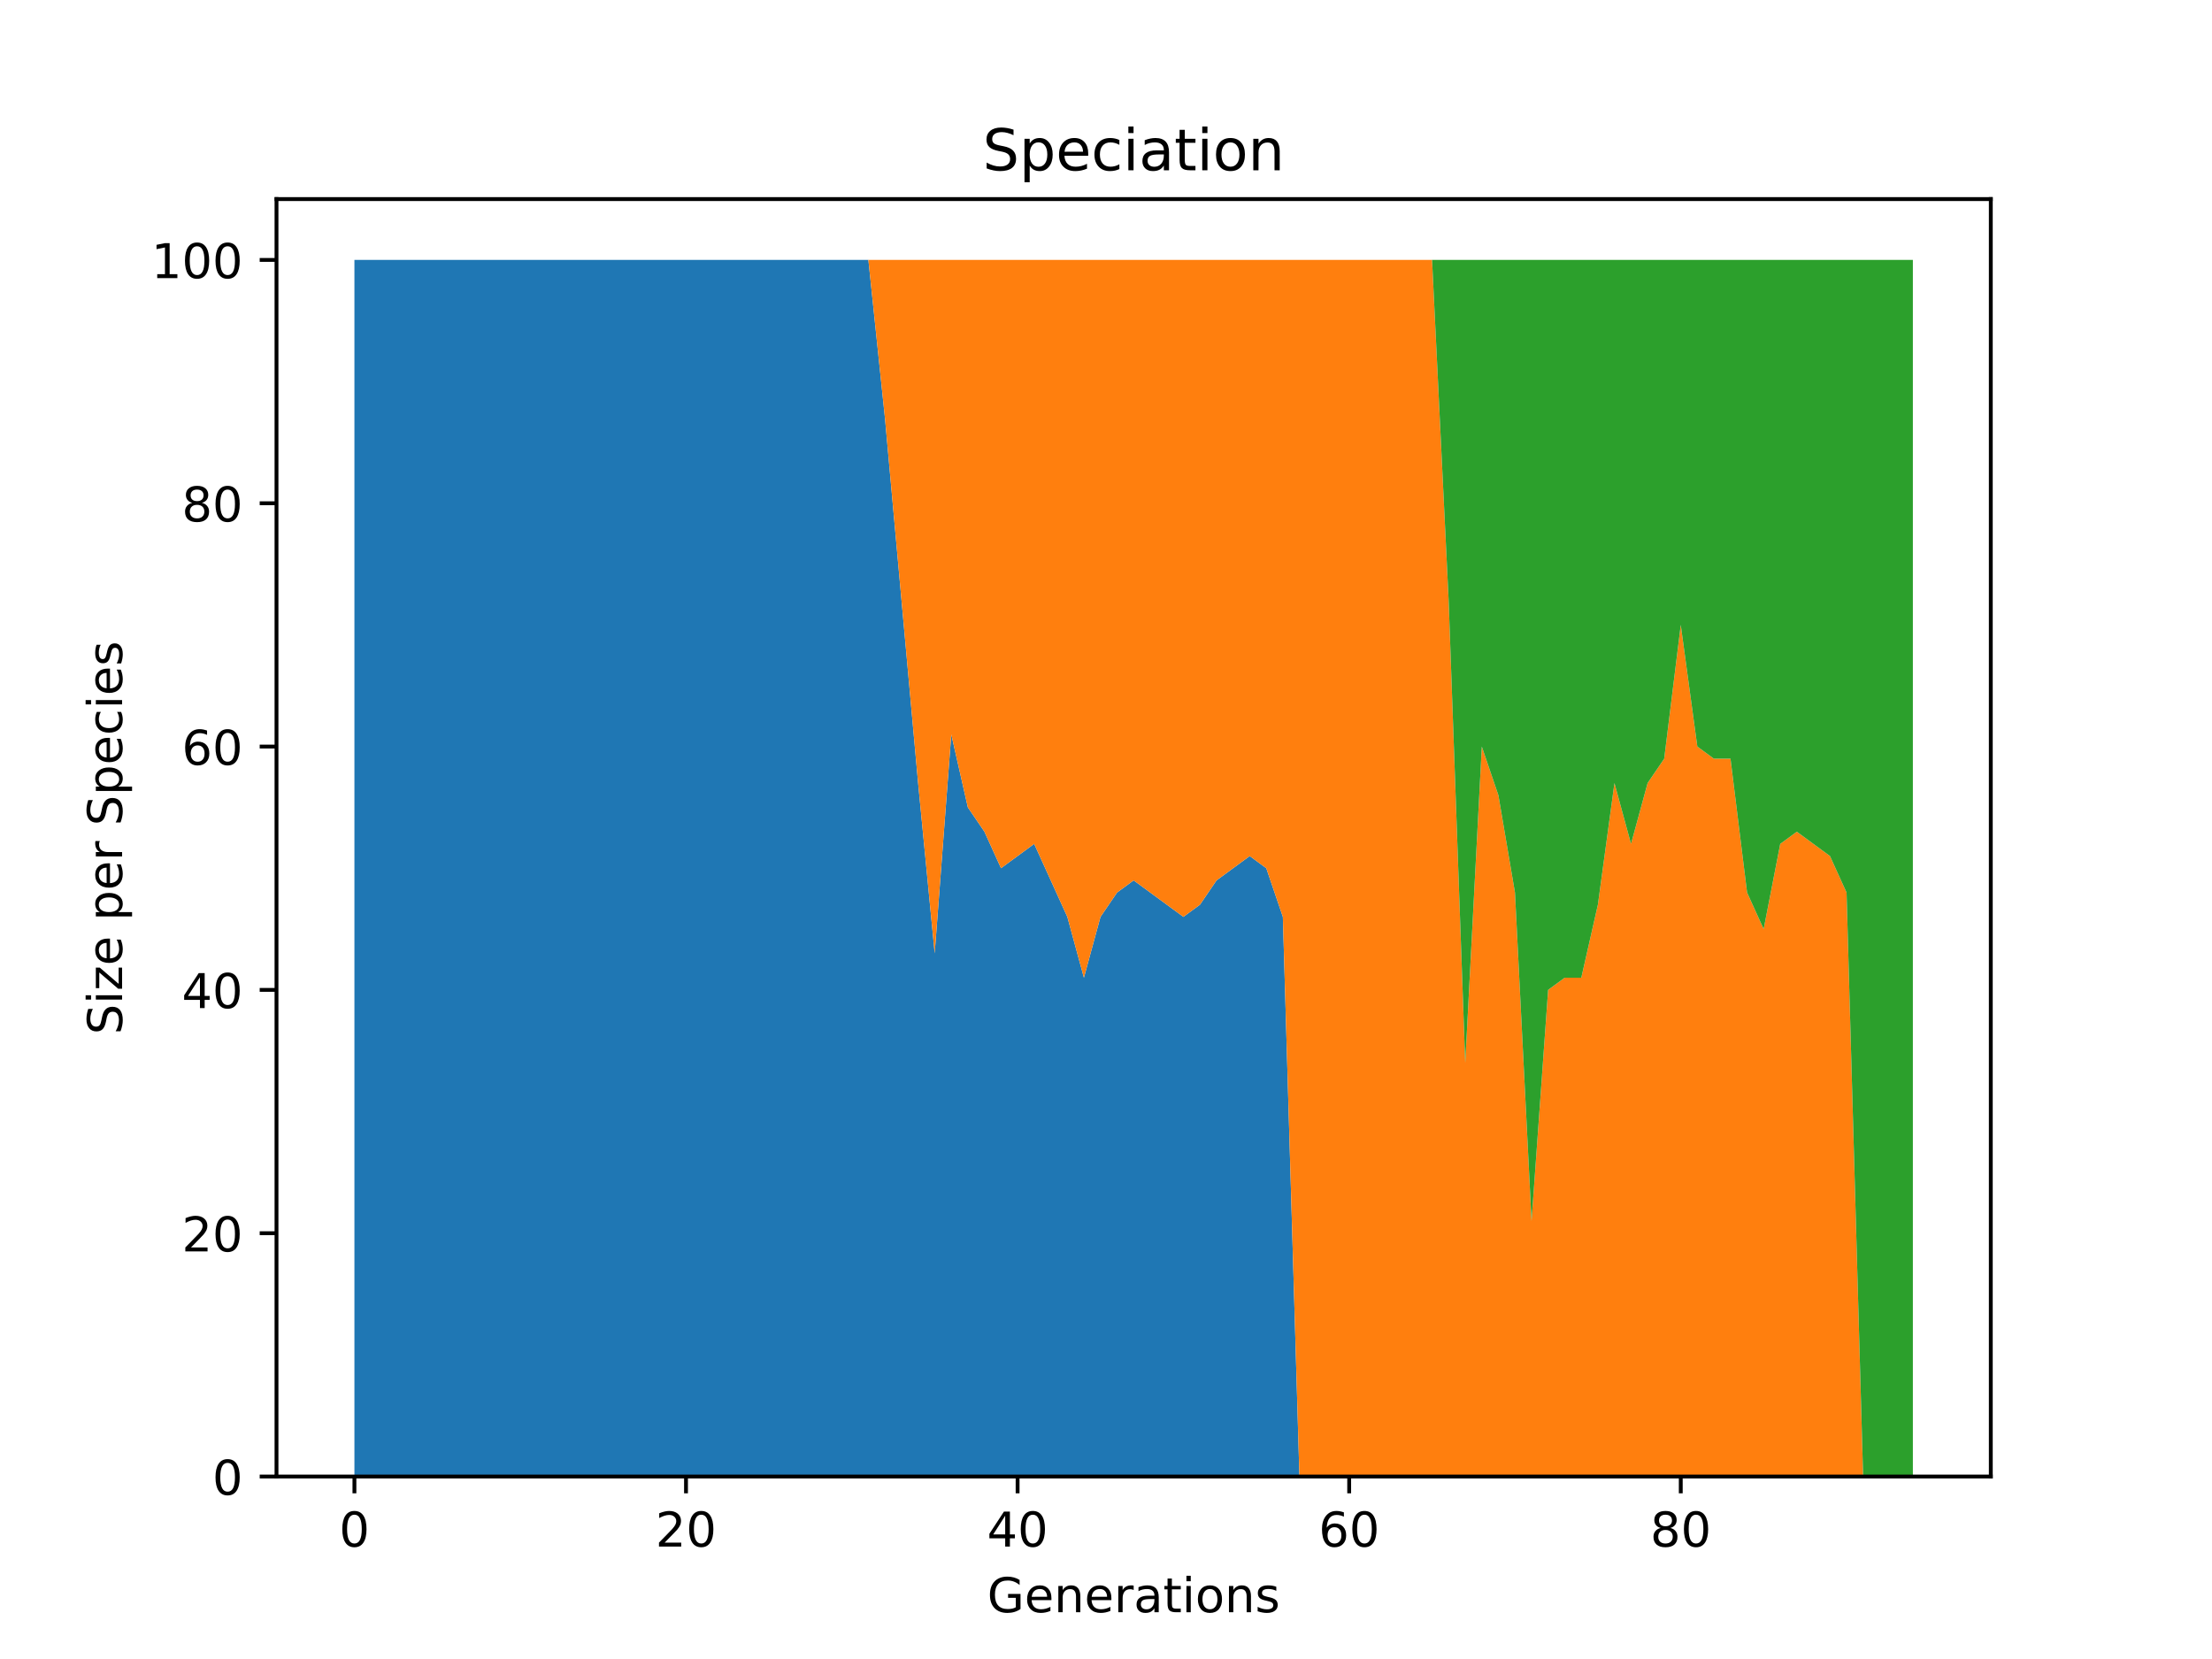 <?xml version="1.0" encoding="utf-8" standalone="no"?>
<!DOCTYPE svg PUBLIC "-//W3C//DTD SVG 1.1//EN"
  "http://www.w3.org/Graphics/SVG/1.1/DTD/svg11.dtd">
<!-- Created with matplotlib (https://matplotlib.org/) -->
<svg height="345.6pt" version="1.1" viewBox="0 0 460.8 345.6" width="460.8pt" xmlns="http://www.w3.org/2000/svg" xmlns:xlink="http://www.w3.org/1999/xlink">
 <defs>
  <style type="text/css">*{stroke-linecap:butt;stroke-linejoin:round;}</style>
 </defs>
 <g id="figure_1">
  <g id="patch_1">
   <path d="M 0 345.6 
L 460.8 345.6 
L 460.8 0 
L 0 0 
z
" style="fill:#ffffff;"/>
  </g>
  <g id="axes_1">
   <g id="patch_2">
    <path d="M 57.6 307.584 
L 414.72 307.584 
L 414.72 41.472 
L 57.6 41.472 
z
" style="fill:#ffffff;"/>
   </g>
   <g id="PolyCollection_1">
    <path clip-path="url(#pd33ca849b5)" d="M 73.833 54.144 
L 73.833 307.584 
L 77.286 307.584 
L 80.74 307.584 
L 84.194 307.584 
L 87.648 307.584 
L 91.102 307.584 
L 94.555 307.584 
L 98.009 307.584 
L 101.463 307.584 
L 104.917 307.584 
L 108.37 307.584 
L 111.824 307.584 
L 115.278 307.584 
L 118.732 307.584 
L 122.186 307.584 
L 125.639 307.584 
L 129.093 307.584 
L 132.547 307.584 
L 136.001 307.584 
L 139.454 307.584 
L 142.908 307.584 
L 146.362 307.584 
L 149.816 307.584 
L 153.269 307.584 
L 156.723 307.584 
L 160.177 307.584 
L 163.631 307.584 
L 167.085 307.584 
L 170.538 307.584 
L 173.992 307.584 
L 177.446 307.584 
L 180.9 307.584 
L 184.353 307.584 
L 187.807 307.584 
L 191.261 307.584 
L 194.715 307.584 
L 198.169 307.584 
L 201.622 307.584 
L 205.076 307.584 
L 208.53 307.584 
L 211.984 307.584 
L 215.437 307.584 
L 218.891 307.584 
L 222.345 307.584 
L 225.799 307.584 
L 229.252 307.584 
L 232.706 307.584 
L 236.16 307.584 
L 239.614 307.584 
L 243.068 307.584 
L 246.521 307.584 
L 249.975 307.584 
L 253.429 307.584 
L 256.883 307.584 
L 260.336 307.584 
L 263.79 307.584 
L 267.244 307.584 
L 270.698 307.584 
L 274.151 307.584 
L 277.605 307.584 
L 281.059 307.584 
L 284.513 307.584 
L 287.967 307.584 
L 291.42 307.584 
L 294.874 307.584 
L 298.328 307.584 
L 301.782 307.584 
L 305.235 307.584 
L 308.689 307.584 
L 312.143 307.584 
L 315.597 307.584 
L 319.051 307.584 
L 322.504 307.584 
L 325.958 307.584 
L 329.412 307.584 
L 332.866 307.584 
L 336.319 307.584 
L 339.773 307.584 
L 343.227 307.584 
L 346.681 307.584 
L 350.134 307.584 
L 353.588 307.584 
L 357.042 307.584 
L 360.496 307.584 
L 363.95 307.584 
L 367.403 307.584 
L 370.857 307.584 
L 374.311 307.584 
L 377.765 307.584 
L 381.218 307.584 
L 384.672 307.584 
L 388.126 307.584 
L 391.58 307.584 
L 395.034 307.584 
L 398.487 307.584 
L 398.487 307.584 
L 398.487 307.584 
L 395.034 307.584 
L 391.58 307.584 
L 388.126 307.584 
L 384.672 307.584 
L 381.218 307.584 
L 377.765 307.584 
L 374.311 307.584 
L 370.857 307.584 
L 367.403 307.584 
L 363.95 307.584 
L 360.496 307.584 
L 357.042 307.584 
L 353.588 307.584 
L 350.134 307.584 
L 346.681 307.584 
L 343.227 307.584 
L 339.773 307.584 
L 336.319 307.584 
L 332.866 307.584 
L 329.412 307.584 
L 325.958 307.584 
L 322.504 307.584 
L 319.051 307.584 
L 315.597 307.584 
L 312.143 307.584 
L 308.689 307.584 
L 305.235 307.584 
L 301.782 307.584 
L 298.328 307.584 
L 294.874 307.584 
L 291.42 307.584 
L 287.967 307.584 
L 284.513 307.584 
L 281.059 307.584 
L 277.605 307.584 
L 274.151 307.584 
L 270.698 307.584 
L 267.244 191.002 
L 263.79 180.864 
L 260.336 178.33 
L 256.883 180.864 
L 253.429 183.398 
L 249.975 188.467 
L 246.521 191.002 
L 243.068 188.467 
L 239.614 185.933 
L 236.16 183.398 
L 232.706 185.933 
L 229.252 191.002 
L 225.799 203.674 
L 222.345 191.002 
L 218.891 183.398 
L 215.437 175.795 
L 211.984 178.33 
L 208.53 180.864 
L 205.076 173.261 
L 201.622 168.192 
L 198.169 152.986 
L 194.715 198.605 
L 191.261 163.123 
L 187.807 125.107 
L 184.353 87.091 
L 180.9 54.144 
L 177.446 54.144 
L 173.992 54.144 
L 170.538 54.144 
L 167.085 54.144 
L 163.631 54.144 
L 160.177 54.144 
L 156.723 54.144 
L 153.269 54.144 
L 149.816 54.144 
L 146.362 54.144 
L 142.908 54.144 
L 139.454 54.144 
L 136.001 54.144 
L 132.547 54.144 
L 129.093 54.144 
L 125.639 54.144 
L 122.186 54.144 
L 118.732 54.144 
L 115.278 54.144 
L 111.824 54.144 
L 108.37 54.144 
L 104.917 54.144 
L 101.463 54.144 
L 98.009 54.144 
L 94.555 54.144 
L 91.102 54.144 
L 87.648 54.144 
L 84.194 54.144 
L 80.74 54.144 
L 77.286 54.144 
L 73.833 54.144 
z
" style="fill:#1f77b4;"/>
   </g>
   <g id="PolyCollection_2">
    <path clip-path="url(#pd33ca849b5)" d="M 73.833 54.144 
L 73.833 54.144 
L 77.286 54.144 
L 80.74 54.144 
L 84.194 54.144 
L 87.648 54.144 
L 91.102 54.144 
L 94.555 54.144 
L 98.009 54.144 
L 101.463 54.144 
L 104.917 54.144 
L 108.37 54.144 
L 111.824 54.144 
L 115.278 54.144 
L 118.732 54.144 
L 122.186 54.144 
L 125.639 54.144 
L 129.093 54.144 
L 132.547 54.144 
L 136.001 54.144 
L 139.454 54.144 
L 142.908 54.144 
L 146.362 54.144 
L 149.816 54.144 
L 153.269 54.144 
L 156.723 54.144 
L 160.177 54.144 
L 163.631 54.144 
L 167.085 54.144 
L 170.538 54.144 
L 173.992 54.144 
L 177.446 54.144 
L 180.9 54.144 
L 184.353 87.091 
L 187.807 125.107 
L 191.261 163.123 
L 194.715 198.605 
L 198.169 152.986 
L 201.622 168.192 
L 205.076 173.261 
L 208.53 180.864 
L 211.984 178.33 
L 215.437 175.795 
L 218.891 183.398 
L 222.345 191.002 
L 225.799 203.674 
L 229.252 191.002 
L 232.706 185.933 
L 236.16 183.398 
L 239.614 185.933 
L 243.068 188.467 
L 246.521 191.002 
L 249.975 188.467 
L 253.429 183.398 
L 256.883 180.864 
L 260.336 178.33 
L 263.79 180.864 
L 267.244 191.002 
L 270.698 307.584 
L 274.151 307.584 
L 277.605 307.584 
L 281.059 307.584 
L 284.513 307.584 
L 287.967 307.584 
L 291.42 307.584 
L 294.874 307.584 
L 298.328 307.584 
L 301.782 307.584 
L 305.235 307.584 
L 308.689 307.584 
L 312.143 307.584 
L 315.597 307.584 
L 319.051 307.584 
L 322.504 307.584 
L 325.958 307.584 
L 329.412 307.584 
L 332.866 307.584 
L 336.319 307.584 
L 339.773 307.584 
L 343.227 307.584 
L 346.681 307.584 
L 350.134 307.584 
L 353.588 307.584 
L 357.042 307.584 
L 360.496 307.584 
L 363.95 307.584 
L 367.403 307.584 
L 370.857 307.584 
L 374.311 307.584 
L 377.765 307.584 
L 381.218 307.584 
L 384.672 307.584 
L 388.126 307.584 
L 391.58 307.584 
L 395.034 307.584 
L 398.487 307.584 
L 398.487 307.584 
L 398.487 307.584 
L 395.034 307.584 
L 391.58 307.584 
L 388.126 307.584 
L 384.672 185.933 
L 381.218 178.33 
L 377.765 175.795 
L 374.311 173.261 
L 370.857 175.795 
L 367.403 193.536 
L 363.95 185.933 
L 360.496 158.054 
L 357.042 158.054 
L 353.588 155.52 
L 350.134 130.176 
L 346.681 158.054 
L 343.227 163.123 
L 339.773 175.795 
L 336.319 163.123 
L 332.866 188.467 
L 329.412 203.674 
L 325.958 203.674 
L 322.504 206.208 
L 319.051 254.362 
L 315.597 185.933 
L 312.143 165.658 
L 308.689 155.52 
L 305.235 221.414 
L 301.782 125.107 
L 298.328 54.144 
L 294.874 54.144 
L 291.42 54.144 
L 287.967 54.144 
L 284.513 54.144 
L 281.059 54.144 
L 277.605 54.144 
L 274.151 54.144 
L 270.698 54.144 
L 267.244 54.144 
L 263.79 54.144 
L 260.336 54.144 
L 256.883 54.144 
L 253.429 54.144 
L 249.975 54.144 
L 246.521 54.144 
L 243.068 54.144 
L 239.614 54.144 
L 236.16 54.144 
L 232.706 54.144 
L 229.252 54.144 
L 225.799 54.144 
L 222.345 54.144 
L 218.891 54.144 
L 215.437 54.144 
L 211.984 54.144 
L 208.53 54.144 
L 205.076 54.144 
L 201.622 54.144 
L 198.169 54.144 
L 194.715 54.144 
L 191.261 54.144 
L 187.807 54.144 
L 184.353 54.144 
L 180.9 54.144 
L 177.446 54.144 
L 173.992 54.144 
L 170.538 54.144 
L 167.085 54.144 
L 163.631 54.144 
L 160.177 54.144 
L 156.723 54.144 
L 153.269 54.144 
L 149.816 54.144 
L 146.362 54.144 
L 142.908 54.144 
L 139.454 54.144 
L 136.001 54.144 
L 132.547 54.144 
L 129.093 54.144 
L 125.639 54.144 
L 122.186 54.144 
L 118.732 54.144 
L 115.278 54.144 
L 111.824 54.144 
L 108.37 54.144 
L 104.917 54.144 
L 101.463 54.144 
L 98.009 54.144 
L 94.555 54.144 
L 91.102 54.144 
L 87.648 54.144 
L 84.194 54.144 
L 80.74 54.144 
L 77.286 54.144 
L 73.833 54.144 
z
" style="fill:#ff7f0e;"/>
   </g>
   <g id="PolyCollection_3">
    <path clip-path="url(#pd33ca849b5)" d="M 73.833 54.144 
L 73.833 54.144 
L 77.286 54.144 
L 80.74 54.144 
L 84.194 54.144 
L 87.648 54.144 
L 91.102 54.144 
L 94.555 54.144 
L 98.009 54.144 
L 101.463 54.144 
L 104.917 54.144 
L 108.37 54.144 
L 111.824 54.144 
L 115.278 54.144 
L 118.732 54.144 
L 122.186 54.144 
L 125.639 54.144 
L 129.093 54.144 
L 132.547 54.144 
L 136.001 54.144 
L 139.454 54.144 
L 142.908 54.144 
L 146.362 54.144 
L 149.816 54.144 
L 153.269 54.144 
L 156.723 54.144 
L 160.177 54.144 
L 163.631 54.144 
L 167.085 54.144 
L 170.538 54.144 
L 173.992 54.144 
L 177.446 54.144 
L 180.9 54.144 
L 184.353 54.144 
L 187.807 54.144 
L 191.261 54.144 
L 194.715 54.144 
L 198.169 54.144 
L 201.622 54.144 
L 205.076 54.144 
L 208.53 54.144 
L 211.984 54.144 
L 215.437 54.144 
L 218.891 54.144 
L 222.345 54.144 
L 225.799 54.144 
L 229.252 54.144 
L 232.706 54.144 
L 236.16 54.144 
L 239.614 54.144 
L 243.068 54.144 
L 246.521 54.144 
L 249.975 54.144 
L 253.429 54.144 
L 256.883 54.144 
L 260.336 54.144 
L 263.79 54.144 
L 267.244 54.144 
L 270.698 54.144 
L 274.151 54.144 
L 277.605 54.144 
L 281.059 54.144 
L 284.513 54.144 
L 287.967 54.144 
L 291.42 54.144 
L 294.874 54.144 
L 298.328 54.144 
L 301.782 125.107 
L 305.235 221.414 
L 308.689 155.52 
L 312.143 165.658 
L 315.597 185.933 
L 319.051 254.362 
L 322.504 206.208 
L 325.958 203.674 
L 329.412 203.674 
L 332.866 188.467 
L 336.319 163.123 
L 339.773 175.795 
L 343.227 163.123 
L 346.681 158.054 
L 350.134 130.176 
L 353.588 155.52 
L 357.042 158.054 
L 360.496 158.054 
L 363.95 185.933 
L 367.403 193.536 
L 370.857 175.795 
L 374.311 173.261 
L 377.765 175.795 
L 381.218 178.33 
L 384.672 185.933 
L 388.126 307.584 
L 391.58 307.584 
L 395.034 307.584 
L 398.487 307.584 
L 398.487 54.144 
L 398.487 54.144 
L 395.034 54.144 
L 391.58 54.144 
L 388.126 54.144 
L 384.672 54.144 
L 381.218 54.144 
L 377.765 54.144 
L 374.311 54.144 
L 370.857 54.144 
L 367.403 54.144 
L 363.95 54.144 
L 360.496 54.144 
L 357.042 54.144 
L 353.588 54.144 
L 350.134 54.144 
L 346.681 54.144 
L 343.227 54.144 
L 339.773 54.144 
L 336.319 54.144 
L 332.866 54.144 
L 329.412 54.144 
L 325.958 54.144 
L 322.504 54.144 
L 319.051 54.144 
L 315.597 54.144 
L 312.143 54.144 
L 308.689 54.144 
L 305.235 54.144 
L 301.782 54.144 
L 298.328 54.144 
L 294.874 54.144 
L 291.42 54.144 
L 287.967 54.144 
L 284.513 54.144 
L 281.059 54.144 
L 277.605 54.144 
L 274.151 54.144 
L 270.698 54.144 
L 267.244 54.144 
L 263.79 54.144 
L 260.336 54.144 
L 256.883 54.144 
L 253.429 54.144 
L 249.975 54.144 
L 246.521 54.144 
L 243.068 54.144 
L 239.614 54.144 
L 236.16 54.144 
L 232.706 54.144 
L 229.252 54.144 
L 225.799 54.144 
L 222.345 54.144 
L 218.891 54.144 
L 215.437 54.144 
L 211.984 54.144 
L 208.53 54.144 
L 205.076 54.144 
L 201.622 54.144 
L 198.169 54.144 
L 194.715 54.144 
L 191.261 54.144 
L 187.807 54.144 
L 184.353 54.144 
L 180.9 54.144 
L 177.446 54.144 
L 173.992 54.144 
L 170.538 54.144 
L 167.085 54.144 
L 163.631 54.144 
L 160.177 54.144 
L 156.723 54.144 
L 153.269 54.144 
L 149.816 54.144 
L 146.362 54.144 
L 142.908 54.144 
L 139.454 54.144 
L 136.001 54.144 
L 132.547 54.144 
L 129.093 54.144 
L 125.639 54.144 
L 122.186 54.144 
L 118.732 54.144 
L 115.278 54.144 
L 111.824 54.144 
L 108.37 54.144 
L 104.917 54.144 
L 101.463 54.144 
L 98.009 54.144 
L 94.555 54.144 
L 91.102 54.144 
L 87.648 54.144 
L 84.194 54.144 
L 80.74 54.144 
L 77.286 54.144 
L 73.833 54.144 
z
" style="fill:#2ca02c;"/>
   </g>
   <g id="matplotlib.axis_1">
    <g id="xtick_1">
     <g id="line2d_1">
      <defs>
       <path d="M 0 0 
L 0 3.5 
" id="m564a25bf55" style="stroke:#000000;stroke-width:0.8;"/>
      </defs>
      <g>
       <use style="stroke:#000000;stroke-width:0.8;" x="73.833" xlink:href="#m564a25bf55" y="307.584"/>
      </g>
     </g>
     <g id="text_1">
      <!-- 0 -->
      <g transform="translate(70.651 322.182)scale(0.1 -0.1)">
       <defs>
        <path d="M 31.781 66.406 
Q 24.172 66.406 20.328 58.906 
Q 16.5 51.422 16.5 36.375 
Q 16.5 21.391 20.328 13.891 
Q 24.172 6.391 31.781 6.391 
Q 39.453 6.391 43.281 13.891 
Q 47.125 21.391 47.125 36.375 
Q 47.125 51.422 43.281 58.906 
Q 39.453 66.406 31.781 66.406 
z
M 31.781 74.219 
Q 44.047 74.219 50.516 64.516 
Q 56.984 54.828 56.984 36.375 
Q 56.984 17.969 50.516 8.266 
Q 44.047 -1.422 31.781 -1.422 
Q 19.531 -1.422 13.062 8.266 
Q 6.594 17.969 6.594 36.375 
Q 6.594 54.828 13.062 64.516 
Q 19.531 74.219 31.781 74.219 
z
" id="DejaVuSans-48"/>
       </defs>
       <use xlink:href="#DejaVuSans-48"/>
      </g>
     </g>
    </g>
    <g id="xtick_2">
     <g id="line2d_2">
      <g>
       <use style="stroke:#000000;stroke-width:0.8;" x="142.908" xlink:href="#m564a25bf55" y="307.584"/>
      </g>
     </g>
     <g id="text_2">
      <!-- 20 -->
      <g transform="translate(136.546 322.182)scale(0.1 -0.1)">
       <defs>
        <path d="M 19.188 8.297 
L 53.609 8.297 
L 53.609 0 
L 7.328 0 
L 7.328 8.297 
Q 12.938 14.109 22.625 23.891 
Q 32.328 33.688 34.812 36.531 
Q 39.547 41.844 41.422 45.531 
Q 43.312 49.219 43.312 52.781 
Q 43.312 58.594 39.234 62.25 
Q 35.156 65.922 28.609 65.922 
Q 23.969 65.922 18.812 64.312 
Q 13.672 62.703 7.812 59.422 
L 7.812 69.391 
Q 13.766 71.781 18.938 73 
Q 24.125 74.219 28.422 74.219 
Q 39.75 74.219 46.484 68.547 
Q 53.219 62.891 53.219 53.422 
Q 53.219 48.922 51.531 44.891 
Q 49.859 40.875 45.406 35.406 
Q 44.188 33.984 37.641 27.219 
Q 31.109 20.453 19.188 8.297 
z
" id="DejaVuSans-50"/>
       </defs>
       <use xlink:href="#DejaVuSans-50"/>
       <use x="63.623" xlink:href="#DejaVuSans-48"/>
      </g>
     </g>
    </g>
    <g id="xtick_3">
     <g id="line2d_3">
      <g>
       <use style="stroke:#000000;stroke-width:0.8;" x="211.984" xlink:href="#m564a25bf55" y="307.584"/>
      </g>
     </g>
     <g id="text_3">
      <!-- 40 -->
      <g transform="translate(205.621 322.182)scale(0.1 -0.1)">
       <defs>
        <path d="M 37.797 64.312 
L 12.891 25.391 
L 37.797 25.391 
z
M 35.203 72.906 
L 47.609 72.906 
L 47.609 25.391 
L 58.016 25.391 
L 58.016 17.188 
L 47.609 17.188 
L 47.609 0 
L 37.797 0 
L 37.797 17.188 
L 4.891 17.188 
L 4.891 26.703 
z
" id="DejaVuSans-52"/>
       </defs>
       <use xlink:href="#DejaVuSans-52"/>
       <use x="63.623" xlink:href="#DejaVuSans-48"/>
      </g>
     </g>
    </g>
    <g id="xtick_4">
     <g id="line2d_4">
      <g>
       <use style="stroke:#000000;stroke-width:0.8;" x="281.059" xlink:href="#m564a25bf55" y="307.584"/>
      </g>
     </g>
     <g id="text_4">
      <!-- 60 -->
      <g transform="translate(274.697 322.182)scale(0.1 -0.1)">
       <defs>
        <path d="M 33.016 40.375 
Q 26.375 40.375 22.484 35.828 
Q 18.609 31.297 18.609 23.391 
Q 18.609 15.531 22.484 10.953 
Q 26.375 6.391 33.016 6.391 
Q 39.656 6.391 43.531 10.953 
Q 47.406 15.531 47.406 23.391 
Q 47.406 31.297 43.531 35.828 
Q 39.656 40.375 33.016 40.375 
z
M 52.594 71.297 
L 52.594 62.312 
Q 48.875 64.062 45.094 64.984 
Q 41.312 65.922 37.594 65.922 
Q 27.828 65.922 22.672 59.328 
Q 17.531 52.734 16.797 39.406 
Q 19.672 43.656 24.016 45.922 
Q 28.375 48.188 33.594 48.188 
Q 44.578 48.188 50.953 41.516 
Q 57.328 34.859 57.328 23.391 
Q 57.328 12.156 50.688 5.359 
Q 44.047 -1.422 33.016 -1.422 
Q 20.359 -1.422 13.672 8.266 
Q 6.984 17.969 6.984 36.375 
Q 6.984 53.656 15.188 63.938 
Q 23.391 74.219 37.203 74.219 
Q 40.922 74.219 44.703 73.484 
Q 48.484 72.75 52.594 71.297 
z
" id="DejaVuSans-54"/>
       </defs>
       <use xlink:href="#DejaVuSans-54"/>
       <use x="63.623" xlink:href="#DejaVuSans-48"/>
      </g>
     </g>
    </g>
    <g id="xtick_5">
     <g id="line2d_5">
      <g>
       <use style="stroke:#000000;stroke-width:0.8;" x="350.134" xlink:href="#m564a25bf55" y="307.584"/>
      </g>
     </g>
     <g id="text_5">
      <!-- 80 -->
      <g transform="translate(343.772 322.182)scale(0.1 -0.1)">
       <defs>
        <path d="M 31.781 34.625 
Q 24.75 34.625 20.719 30.859 
Q 16.703 27.094 16.703 20.516 
Q 16.703 13.922 20.719 10.156 
Q 24.75 6.391 31.781 6.391 
Q 38.812 6.391 42.859 10.172 
Q 46.922 13.969 46.922 20.516 
Q 46.922 27.094 42.891 30.859 
Q 38.875 34.625 31.781 34.625 
z
M 21.922 38.812 
Q 15.578 40.375 12.031 44.719 
Q 8.5 49.078 8.5 55.328 
Q 8.5 64.062 14.719 69.141 
Q 20.953 74.219 31.781 74.219 
Q 42.672 74.219 48.875 69.141 
Q 55.078 64.062 55.078 55.328 
Q 55.078 49.078 51.531 44.719 
Q 48 40.375 41.703 38.812 
Q 48.828 37.156 52.797 32.312 
Q 56.781 27.484 56.781 20.516 
Q 56.781 9.906 50.312 4.234 
Q 43.844 -1.422 31.781 -1.422 
Q 19.734 -1.422 13.25 4.234 
Q 6.781 9.906 6.781 20.516 
Q 6.781 27.484 10.781 32.312 
Q 14.797 37.156 21.922 38.812 
z
M 18.312 54.391 
Q 18.312 48.734 21.844 45.562 
Q 25.391 42.391 31.781 42.391 
Q 38.141 42.391 41.719 45.562 
Q 45.312 48.734 45.312 54.391 
Q 45.312 60.062 41.719 63.234 
Q 38.141 66.406 31.781 66.406 
Q 25.391 66.406 21.844 63.234 
Q 18.312 60.062 18.312 54.391 
z
" id="DejaVuSans-56"/>
       </defs>
       <use xlink:href="#DejaVuSans-56"/>
       <use x="63.623" xlink:href="#DejaVuSans-48"/>
      </g>
     </g>
    </g>
    <g id="text_6">
     <!-- Generations -->
     <g transform="translate(205.662 335.861)scale(0.1 -0.1)">
      <defs>
       <path d="M 59.516 10.406 
L 59.516 29.984 
L 43.406 29.984 
L 43.406 38.094 
L 69.281 38.094 
L 69.281 6.781 
Q 63.578 2.734 56.688 0.656 
Q 49.812 -1.422 42 -1.422 
Q 24.906 -1.422 15.25 8.562 
Q 5.609 18.562 5.609 36.375 
Q 5.609 54.25 15.25 64.234 
Q 24.906 74.219 42 74.219 
Q 49.125 74.219 55.547 72.453 
Q 61.969 70.703 67.391 67.281 
L 67.391 56.781 
Q 61.922 61.422 55.766 63.766 
Q 49.609 66.109 42.828 66.109 
Q 29.438 66.109 22.719 58.641 
Q 16.016 51.172 16.016 36.375 
Q 16.016 21.625 22.719 14.156 
Q 29.438 6.688 42.828 6.688 
Q 48.047 6.688 52.141 7.594 
Q 56.25 8.5 59.516 10.406 
z
" id="DejaVuSans-71"/>
       <path d="M 56.203 29.594 
L 56.203 25.203 
L 14.891 25.203 
Q 15.484 15.922 20.484 11.062 
Q 25.484 6.203 34.422 6.203 
Q 39.594 6.203 44.453 7.469 
Q 49.312 8.734 54.109 11.281 
L 54.109 2.781 
Q 49.266 0.734 44.188 -0.344 
Q 39.109 -1.422 33.891 -1.422 
Q 20.797 -1.422 13.156 6.188 
Q 5.516 13.812 5.516 26.812 
Q 5.516 40.234 12.766 48.109 
Q 20.016 56 32.328 56 
Q 43.359 56 49.781 48.891 
Q 56.203 41.797 56.203 29.594 
z
M 47.219 32.234 
Q 47.125 39.594 43.094 43.984 
Q 39.062 48.391 32.422 48.391 
Q 24.906 48.391 20.391 44.141 
Q 15.875 39.891 15.188 32.172 
z
" id="DejaVuSans-101"/>
       <path d="M 54.891 33.016 
L 54.891 0 
L 45.906 0 
L 45.906 32.719 
Q 45.906 40.484 42.875 44.328 
Q 39.844 48.188 33.797 48.188 
Q 26.516 48.188 22.312 43.547 
Q 18.109 38.922 18.109 30.906 
L 18.109 0 
L 9.078 0 
L 9.078 54.688 
L 18.109 54.688 
L 18.109 46.188 
Q 21.344 51.125 25.703 53.562 
Q 30.078 56 35.797 56 
Q 45.219 56 50.047 50.172 
Q 54.891 44.344 54.891 33.016 
z
" id="DejaVuSans-110"/>
       <path d="M 41.109 46.297 
Q 39.594 47.172 37.812 47.578 
Q 36.031 48 33.891 48 
Q 26.266 48 22.188 43.047 
Q 18.109 38.094 18.109 28.812 
L 18.109 0 
L 9.078 0 
L 9.078 54.688 
L 18.109 54.688 
L 18.109 46.188 
Q 20.953 51.172 25.484 53.578 
Q 30.031 56 36.531 56 
Q 37.453 56 38.578 55.875 
Q 39.703 55.766 41.062 55.516 
z
" id="DejaVuSans-114"/>
       <path d="M 34.281 27.484 
Q 23.391 27.484 19.188 25 
Q 14.984 22.516 14.984 16.5 
Q 14.984 11.719 18.141 8.906 
Q 21.297 6.109 26.703 6.109 
Q 34.188 6.109 38.703 11.406 
Q 43.219 16.703 43.219 25.484 
L 43.219 27.484 
z
M 52.203 31.203 
L 52.203 0 
L 43.219 0 
L 43.219 8.297 
Q 40.141 3.328 35.547 0.953 
Q 30.953 -1.422 24.312 -1.422 
Q 15.922 -1.422 10.953 3.297 
Q 6 8.016 6 15.922 
Q 6 25.141 12.172 29.828 
Q 18.359 34.516 30.609 34.516 
L 43.219 34.516 
L 43.219 35.406 
Q 43.219 41.609 39.141 45 
Q 35.062 48.391 27.688 48.391 
Q 23 48.391 18.547 47.266 
Q 14.109 46.141 10.016 43.891 
L 10.016 52.203 
Q 14.938 54.109 19.578 55.047 
Q 24.219 56 28.609 56 
Q 40.484 56 46.344 49.844 
Q 52.203 43.703 52.203 31.203 
z
" id="DejaVuSans-97"/>
       <path d="M 18.312 70.219 
L 18.312 54.688 
L 36.812 54.688 
L 36.812 47.703 
L 18.312 47.703 
L 18.312 18.016 
Q 18.312 11.328 20.141 9.422 
Q 21.969 7.516 27.594 7.516 
L 36.812 7.516 
L 36.812 0 
L 27.594 0 
Q 17.188 0 13.234 3.875 
Q 9.281 7.766 9.281 18.016 
L 9.281 47.703 
L 2.688 47.703 
L 2.688 54.688 
L 9.281 54.688 
L 9.281 70.219 
z
" id="DejaVuSans-116"/>
       <path d="M 9.422 54.688 
L 18.406 54.688 
L 18.406 0 
L 9.422 0 
z
M 9.422 75.984 
L 18.406 75.984 
L 18.406 64.594 
L 9.422 64.594 
z
" id="DejaVuSans-105"/>
       <path d="M 30.609 48.391 
Q 23.391 48.391 19.188 42.75 
Q 14.984 37.109 14.984 27.297 
Q 14.984 17.484 19.156 11.844 
Q 23.344 6.203 30.609 6.203 
Q 37.797 6.203 41.984 11.859 
Q 46.188 17.531 46.188 27.297 
Q 46.188 37.016 41.984 42.703 
Q 37.797 48.391 30.609 48.391 
z
M 30.609 56 
Q 42.328 56 49.016 48.375 
Q 55.719 40.766 55.719 27.297 
Q 55.719 13.875 49.016 6.219 
Q 42.328 -1.422 30.609 -1.422 
Q 18.844 -1.422 12.172 6.219 
Q 5.516 13.875 5.516 27.297 
Q 5.516 40.766 12.172 48.375 
Q 18.844 56 30.609 56 
z
" id="DejaVuSans-111"/>
       <path d="M 44.281 53.078 
L 44.281 44.578 
Q 40.484 46.531 36.375 47.5 
Q 32.281 48.484 27.875 48.484 
Q 21.188 48.484 17.844 46.438 
Q 14.5 44.391 14.5 40.281 
Q 14.5 37.156 16.891 35.375 
Q 19.281 33.594 26.516 31.984 
L 29.594 31.297 
Q 39.156 29.25 43.188 25.516 
Q 47.219 21.781 47.219 15.094 
Q 47.219 7.469 41.188 3.016 
Q 35.156 -1.422 24.609 -1.422 
Q 20.219 -1.422 15.453 -0.562 
Q 10.688 0.297 5.422 2 
L 5.422 11.281 
Q 10.406 8.688 15.234 7.391 
Q 20.062 6.109 24.812 6.109 
Q 31.156 6.109 34.562 8.281 
Q 37.984 10.453 37.984 14.406 
Q 37.984 18.062 35.516 20.016 
Q 33.062 21.969 24.703 23.781 
L 21.578 24.516 
Q 13.234 26.266 9.516 29.906 
Q 5.812 33.547 5.812 39.891 
Q 5.812 47.609 11.281 51.797 
Q 16.75 56 26.812 56 
Q 31.781 56 36.172 55.266 
Q 40.578 54.547 44.281 53.078 
z
" id="DejaVuSans-115"/>
      </defs>
      <use xlink:href="#DejaVuSans-71"/>
      <use x="77.49" xlink:href="#DejaVuSans-101"/>
      <use x="139.014" xlink:href="#DejaVuSans-110"/>
      <use x="202.393" xlink:href="#DejaVuSans-101"/>
      <use x="263.916" xlink:href="#DejaVuSans-114"/>
      <use x="305.029" xlink:href="#DejaVuSans-97"/>
      <use x="366.309" xlink:href="#DejaVuSans-116"/>
      <use x="405.518" xlink:href="#DejaVuSans-105"/>
      <use x="433.301" xlink:href="#DejaVuSans-111"/>
      <use x="494.482" xlink:href="#DejaVuSans-110"/>
      <use x="557.861" xlink:href="#DejaVuSans-115"/>
     </g>
    </g>
   </g>
   <g id="matplotlib.axis_2">
    <g id="ytick_1">
     <g id="line2d_6">
      <defs>
       <path d="M 0 0 
L -3.5 0 
" id="m9d8df9cae0" style="stroke:#000000;stroke-width:0.8;"/>
      </defs>
      <g>
       <use style="stroke:#000000;stroke-width:0.8;" x="57.6" xlink:href="#m9d8df9cae0" y="307.584"/>
      </g>
     </g>
     <g id="text_7">
      <!-- 0 -->
      <g transform="translate(44.237 311.383)scale(0.1 -0.1)">
       <use xlink:href="#DejaVuSans-48"/>
      </g>
     </g>
    </g>
    <g id="ytick_2">
     <g id="line2d_7">
      <g>
       <use style="stroke:#000000;stroke-width:0.8;" x="57.6" xlink:href="#m9d8df9cae0" y="256.896"/>
      </g>
     </g>
     <g id="text_8">
      <!-- 20 -->
      <g transform="translate(37.875 260.695)scale(0.1 -0.1)">
       <use xlink:href="#DejaVuSans-50"/>
       <use x="63.623" xlink:href="#DejaVuSans-48"/>
      </g>
     </g>
    </g>
    <g id="ytick_3">
     <g id="line2d_8">
      <g>
       <use style="stroke:#000000;stroke-width:0.8;" x="57.6" xlink:href="#m9d8df9cae0" y="206.208"/>
      </g>
     </g>
     <g id="text_9">
      <!-- 40 -->
      <g transform="translate(37.875 210.007)scale(0.1 -0.1)">
       <use xlink:href="#DejaVuSans-52"/>
       <use x="63.623" xlink:href="#DejaVuSans-48"/>
      </g>
     </g>
    </g>
    <g id="ytick_4">
     <g id="line2d_9">
      <g>
       <use style="stroke:#000000;stroke-width:0.8;" x="57.6" xlink:href="#m9d8df9cae0" y="155.52"/>
      </g>
     </g>
     <g id="text_10">
      <!-- 60 -->
      <g transform="translate(37.875 159.319)scale(0.1 -0.1)">
       <use xlink:href="#DejaVuSans-54"/>
       <use x="63.623" xlink:href="#DejaVuSans-48"/>
      </g>
     </g>
    </g>
    <g id="ytick_5">
     <g id="line2d_10">
      <g>
       <use style="stroke:#000000;stroke-width:0.8;" x="57.6" xlink:href="#m9d8df9cae0" y="104.832"/>
      </g>
     </g>
     <g id="text_11">
      <!-- 80 -->
      <g transform="translate(37.875 108.631)scale(0.1 -0.1)">
       <use xlink:href="#DejaVuSans-56"/>
       <use x="63.623" xlink:href="#DejaVuSans-48"/>
      </g>
     </g>
    </g>
    <g id="ytick_6">
     <g id="line2d_11">
      <g>
       <use style="stroke:#000000;stroke-width:0.8;" x="57.6" xlink:href="#m9d8df9cae0" y="54.144"/>
      </g>
     </g>
     <g id="text_12">
      <!-- 100 -->
      <g transform="translate(31.512 57.943)scale(0.1 -0.1)">
       <defs>
        <path d="M 12.406 8.297 
L 28.516 8.297 
L 28.516 63.922 
L 10.984 60.406 
L 10.984 69.391 
L 28.422 72.906 
L 38.281 72.906 
L 38.281 8.297 
L 54.391 8.297 
L 54.391 0 
L 12.406 0 
z
" id="DejaVuSans-49"/>
       </defs>
       <use xlink:href="#DejaVuSans-49"/>
       <use x="63.623" xlink:href="#DejaVuSans-48"/>
       <use x="127.246" xlink:href="#DejaVuSans-48"/>
      </g>
     </g>
    </g>
    <g id="text_13">
     <!-- Size per Species -->
     <g transform="translate(25.433 215.521)rotate(-90)scale(0.1 -0.1)">
      <defs>
       <path d="M 53.516 70.516 
L 53.516 60.891 
Q 47.906 63.578 42.922 64.891 
Q 37.938 66.219 33.297 66.219 
Q 25.25 66.219 20.875 63.094 
Q 16.5 59.969 16.5 54.203 
Q 16.5 49.359 19.406 46.891 
Q 22.312 44.438 30.422 42.922 
L 36.375 41.703 
Q 47.406 39.594 52.656 34.297 
Q 57.906 29 57.906 20.125 
Q 57.906 9.516 50.797 4.047 
Q 43.703 -1.422 29.984 -1.422 
Q 24.812 -1.422 18.969 -0.25 
Q 13.141 0.922 6.891 3.219 
L 6.891 13.375 
Q 12.891 10.016 18.656 8.297 
Q 24.422 6.594 29.984 6.594 
Q 38.422 6.594 43.016 9.906 
Q 47.609 13.234 47.609 19.391 
Q 47.609 24.75 44.312 27.781 
Q 41.016 30.812 33.5 32.328 
L 27.484 33.5 
Q 16.453 35.688 11.516 40.375 
Q 6.594 45.062 6.594 53.422 
Q 6.594 63.094 13.406 68.656 
Q 20.219 74.219 32.172 74.219 
Q 37.312 74.219 42.625 73.281 
Q 47.953 72.359 53.516 70.516 
z
" id="DejaVuSans-83"/>
       <path d="M 5.516 54.688 
L 48.188 54.688 
L 48.188 46.484 
L 14.406 7.172 
L 48.188 7.172 
L 48.188 0 
L 4.297 0 
L 4.297 8.203 
L 38.094 47.516 
L 5.516 47.516 
z
" id="DejaVuSans-122"/>
       <path id="DejaVuSans-32"/>
       <path d="M 18.109 8.203 
L 18.109 -20.797 
L 9.078 -20.797 
L 9.078 54.688 
L 18.109 54.688 
L 18.109 46.391 
Q 20.953 51.266 25.266 53.625 
Q 29.594 56 35.594 56 
Q 45.562 56 51.781 48.094 
Q 58.016 40.188 58.016 27.297 
Q 58.016 14.406 51.781 6.484 
Q 45.562 -1.422 35.594 -1.422 
Q 29.594 -1.422 25.266 0.953 
Q 20.953 3.328 18.109 8.203 
z
M 48.688 27.297 
Q 48.688 37.203 44.609 42.844 
Q 40.531 48.484 33.406 48.484 
Q 26.266 48.484 22.188 42.844 
Q 18.109 37.203 18.109 27.297 
Q 18.109 17.391 22.188 11.75 
Q 26.266 6.109 33.406 6.109 
Q 40.531 6.109 44.609 11.75 
Q 48.688 17.391 48.688 27.297 
z
" id="DejaVuSans-112"/>
       <path d="M 48.781 52.594 
L 48.781 44.188 
Q 44.969 46.297 41.141 47.344 
Q 37.312 48.391 33.406 48.391 
Q 24.656 48.391 19.812 42.844 
Q 14.984 37.312 14.984 27.297 
Q 14.984 17.281 19.812 11.734 
Q 24.656 6.203 33.406 6.203 
Q 37.312 6.203 41.141 7.25 
Q 44.969 8.297 48.781 10.406 
L 48.781 2.094 
Q 45.016 0.344 40.984 -0.531 
Q 36.969 -1.422 32.422 -1.422 
Q 20.062 -1.422 12.781 6.344 
Q 5.516 14.109 5.516 27.297 
Q 5.516 40.672 12.859 48.328 
Q 20.219 56 33.016 56 
Q 37.156 56 41.109 55.141 
Q 45.062 54.297 48.781 52.594 
z
" id="DejaVuSans-99"/>
      </defs>
      <use xlink:href="#DejaVuSans-83"/>
      <use x="63.477" xlink:href="#DejaVuSans-105"/>
      <use x="91.26" xlink:href="#DejaVuSans-122"/>
      <use x="143.75" xlink:href="#DejaVuSans-101"/>
      <use x="205.273" xlink:href="#DejaVuSans-32"/>
      <use x="237.061" xlink:href="#DejaVuSans-112"/>
      <use x="300.537" xlink:href="#DejaVuSans-101"/>
      <use x="362.061" xlink:href="#DejaVuSans-114"/>
      <use x="403.174" xlink:href="#DejaVuSans-32"/>
      <use x="434.961" xlink:href="#DejaVuSans-83"/>
      <use x="498.438" xlink:href="#DejaVuSans-112"/>
      <use x="561.914" xlink:href="#DejaVuSans-101"/>
      <use x="623.438" xlink:href="#DejaVuSans-99"/>
      <use x="678.418" xlink:href="#DejaVuSans-105"/>
      <use x="706.201" xlink:href="#DejaVuSans-101"/>
      <use x="767.725" xlink:href="#DejaVuSans-115"/>
     </g>
    </g>
   </g>
   <g id="patch_3">
    <path d="M 57.6 307.584 
L 57.6 41.472 
" style="fill:none;stroke:#000000;stroke-linecap:square;stroke-linejoin:miter;stroke-width:0.8;"/>
   </g>
   <g id="patch_4">
    <path d="M 414.72 307.584 
L 414.72 41.472 
" style="fill:none;stroke:#000000;stroke-linecap:square;stroke-linejoin:miter;stroke-width:0.8;"/>
   </g>
   <g id="patch_5">
    <path d="M 57.6 307.584 
L 414.72 307.584 
" style="fill:none;stroke:#000000;stroke-linecap:square;stroke-linejoin:miter;stroke-width:0.8;"/>
   </g>
   <g id="patch_6">
    <path d="M 57.6 41.472 
L 414.72 41.472 
" style="fill:none;stroke:#000000;stroke-linecap:square;stroke-linejoin:miter;stroke-width:0.8;"/>
   </g>
   <g id="text_14">
    <!-- Speciation -->
    <g transform="translate(204.714 35.472)scale(0.12 -0.12)">
     <use xlink:href="#DejaVuSans-83"/>
     <use x="63.477" xlink:href="#DejaVuSans-112"/>
     <use x="126.953" xlink:href="#DejaVuSans-101"/>
     <use x="188.477" xlink:href="#DejaVuSans-99"/>
     <use x="243.457" xlink:href="#DejaVuSans-105"/>
     <use x="271.24" xlink:href="#DejaVuSans-97"/>
     <use x="332.52" xlink:href="#DejaVuSans-116"/>
     <use x="371.729" xlink:href="#DejaVuSans-105"/>
     <use x="399.512" xlink:href="#DejaVuSans-111"/>
     <use x="460.693" xlink:href="#DejaVuSans-110"/>
    </g>
   </g>
  </g>
 </g>
 <defs>
  <clipPath id="pd33ca849b5">
   <rect height="266.112" width="357.12" x="57.6" y="41.472"/>
  </clipPath>
 </defs>
</svg>
